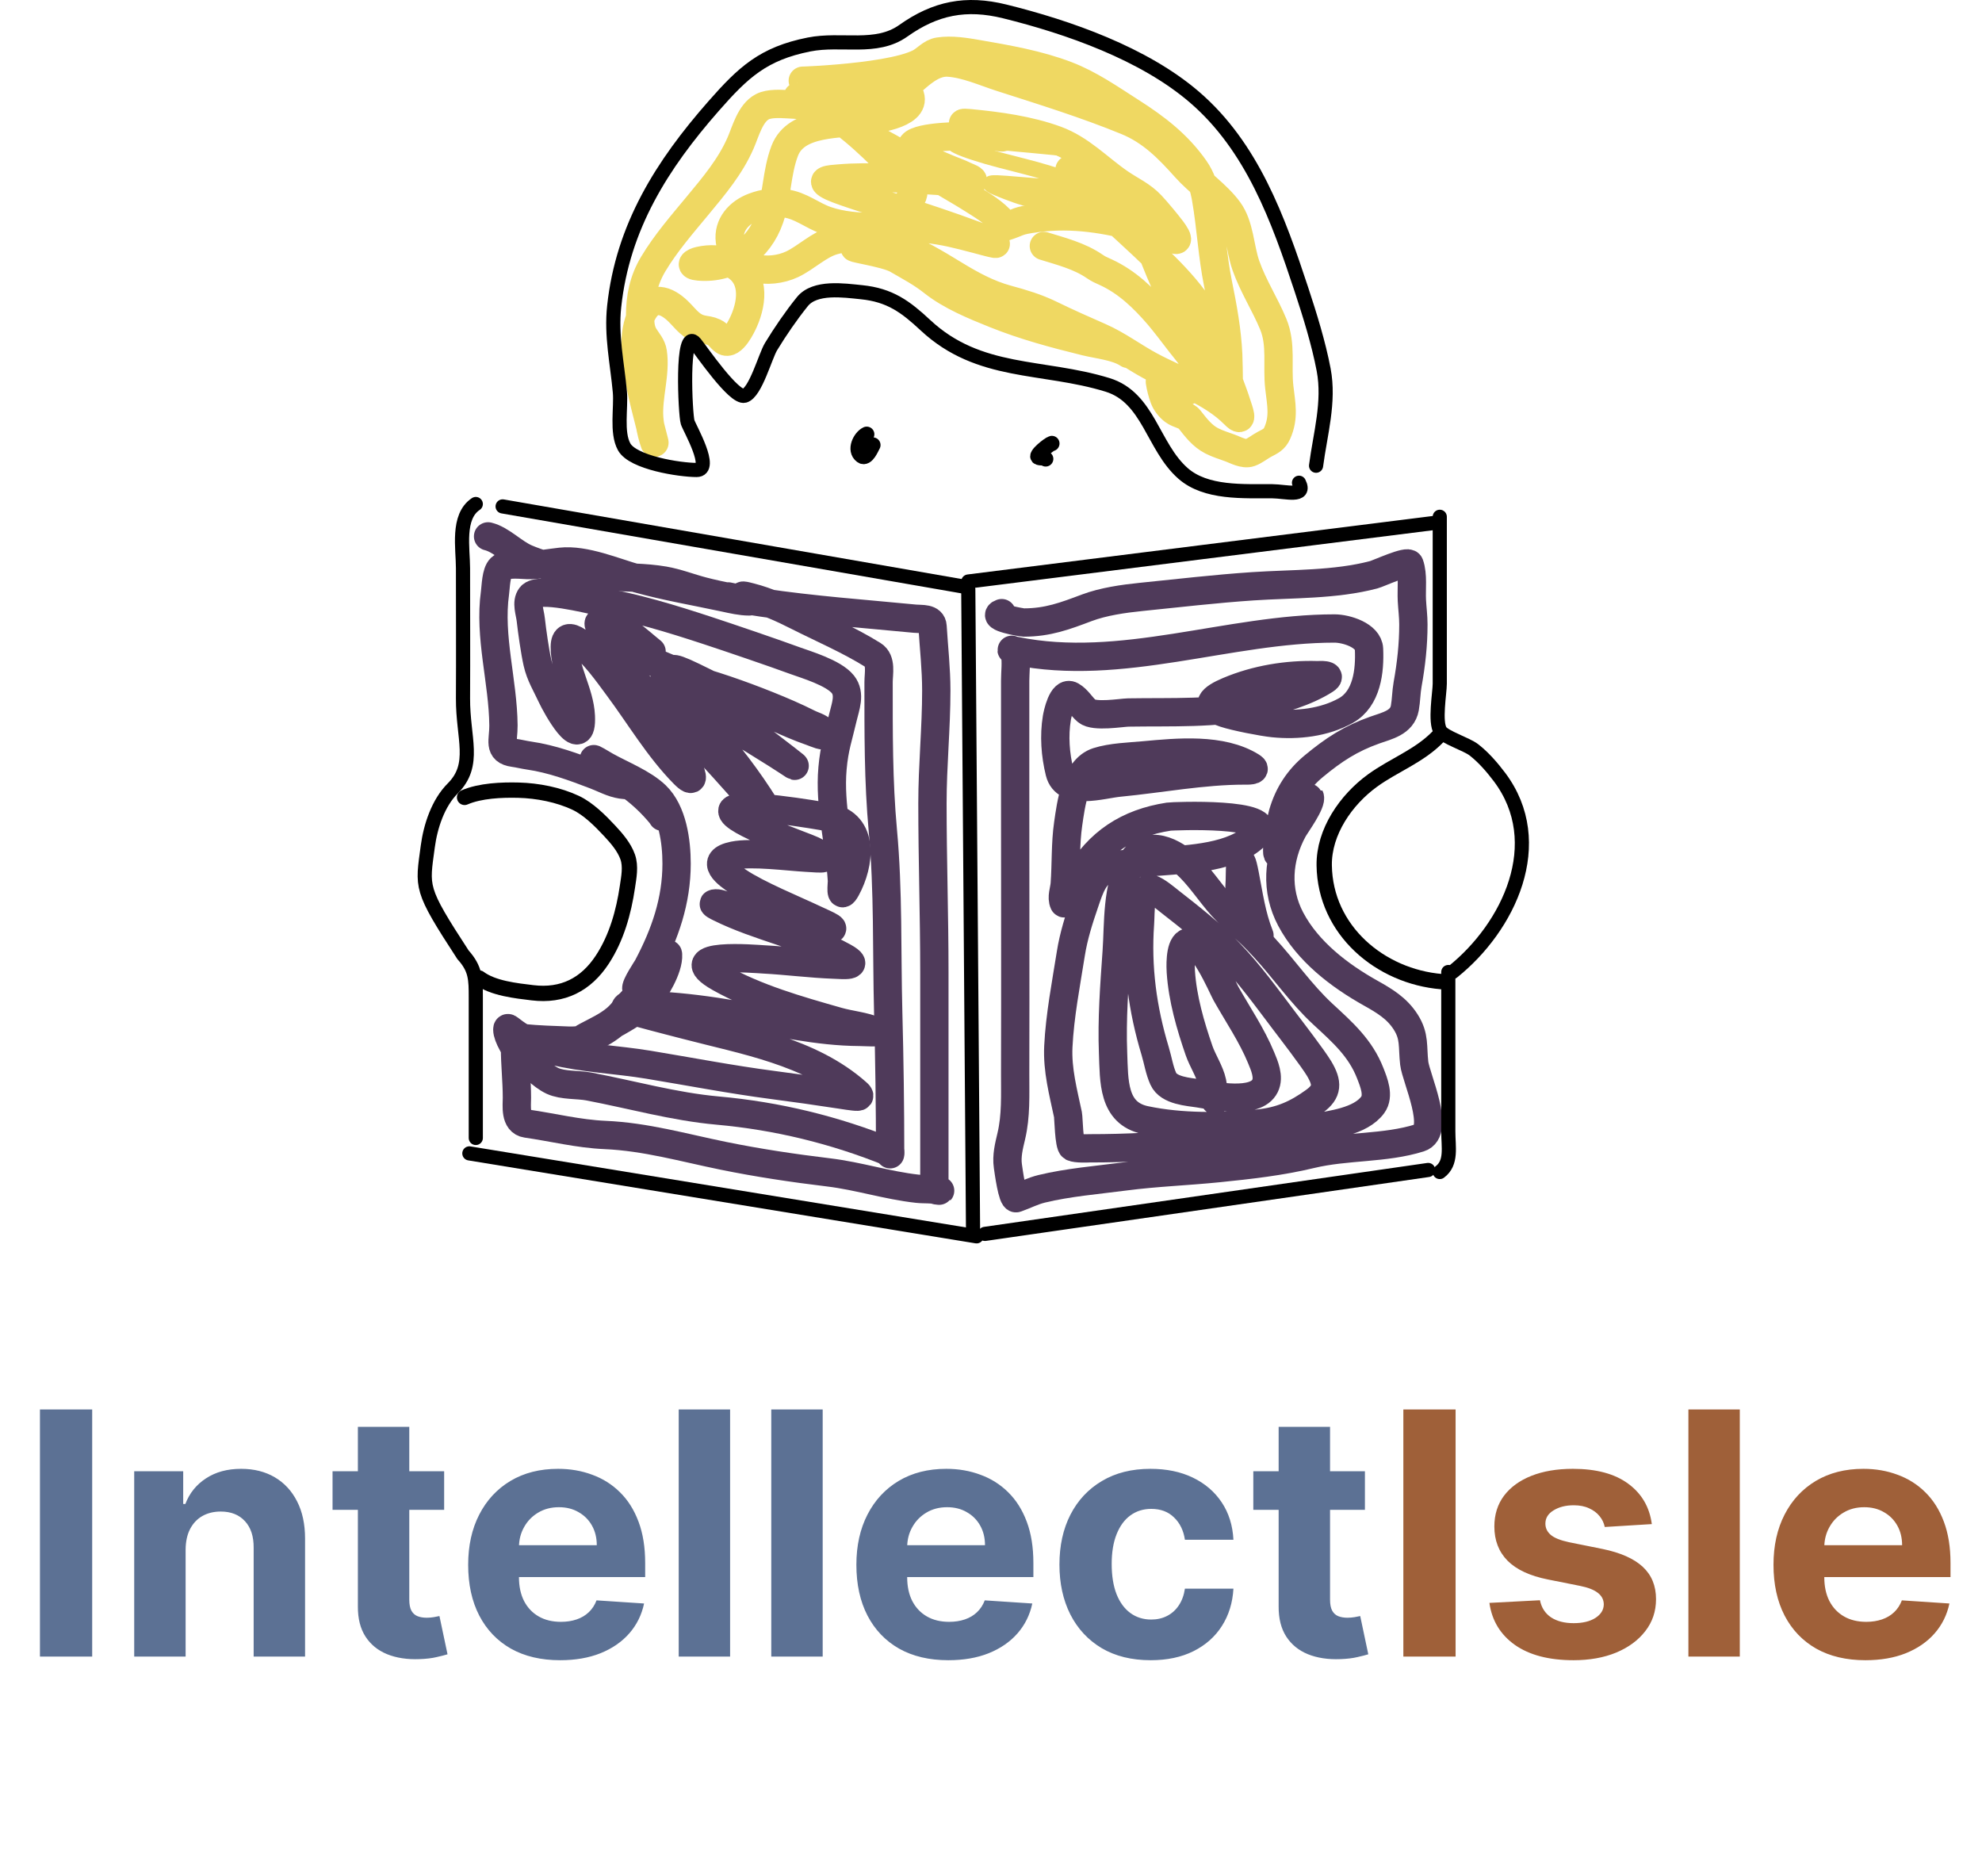 <svg width="280" height="265" viewBox="0 0 280 265" fill="none" xmlns="http://www.w3.org/2000/svg">
<path d="M13.024 199.091V234H5.643V199.091H13.024ZM26.222 218.864V234H18.96V207.818H25.881V212.438H26.188C26.767 210.915 27.739 209.71 29.102 208.824C30.466 207.926 32.119 207.477 34.062 207.477C35.881 207.477 37.466 207.875 38.818 208.67C40.17 209.466 41.222 210.602 41.972 212.08C42.722 213.545 43.097 215.295 43.097 217.33V234H35.835V218.625C35.847 217.023 35.438 215.773 34.608 214.875C33.778 213.966 32.636 213.511 31.182 213.511C30.204 213.511 29.341 213.722 28.591 214.142C27.852 214.562 27.273 215.176 26.852 215.983C26.443 216.778 26.233 217.739 26.222 218.864ZM62.746 207.818V213.273H46.979V207.818H62.746ZM50.558 201.545H57.82V225.955C57.82 226.625 57.922 227.148 58.126 227.523C58.331 227.886 58.615 228.142 58.979 228.29C59.354 228.437 59.785 228.511 60.274 228.511C60.615 228.511 60.956 228.483 61.297 228.426C61.638 228.358 61.899 228.307 62.081 228.273L63.223 233.676C62.859 233.79 62.348 233.92 61.689 234.068C61.03 234.227 60.229 234.324 59.285 234.358C57.535 234.426 56.001 234.193 54.683 233.659C53.376 233.125 52.359 232.295 51.632 231.17C50.905 230.045 50.547 228.625 50.558 226.909V201.545ZM79.126 234.511C76.433 234.511 74.115 233.966 72.172 232.875C70.24 231.773 68.751 230.216 67.706 228.205C66.66 226.182 66.138 223.79 66.138 221.028C66.138 218.335 66.66 215.972 67.706 213.938C68.751 211.903 70.223 210.318 72.121 209.182C74.03 208.045 76.269 207.477 78.837 207.477C80.564 207.477 82.172 207.756 83.66 208.312C85.16 208.858 86.467 209.682 87.581 210.784C88.706 211.886 89.581 213.273 90.206 214.943C90.831 216.602 91.144 218.545 91.144 220.773V222.767H69.035V218.267H84.308C84.308 217.222 84.081 216.295 83.626 215.489C83.172 214.682 82.541 214.051 81.734 213.597C80.939 213.131 80.013 212.898 78.956 212.898C77.854 212.898 76.876 213.153 76.024 213.665C75.183 214.165 74.524 214.841 74.047 215.693C73.57 216.534 73.325 217.472 73.314 218.506V222.784C73.314 224.08 73.553 225.199 74.03 226.142C74.519 227.085 75.206 227.812 76.092 228.324C76.979 228.835 78.03 229.091 79.246 229.091C80.053 229.091 80.791 228.977 81.462 228.75C82.132 228.523 82.706 228.182 83.183 227.727C83.66 227.273 84.024 226.716 84.274 226.057L90.99 226.5C90.649 228.114 89.95 229.523 88.894 230.727C87.848 231.92 86.496 232.852 84.837 233.523C83.189 234.182 81.285 234.511 79.126 234.511ZM103.143 199.091V234H95.882V199.091H103.143ZM116.222 199.091V234H108.96V199.091H116.222ZM133.97 234.511C131.277 234.511 128.959 233.966 127.016 232.875C125.084 231.773 123.595 230.216 122.55 228.205C121.504 226.182 120.982 223.79 120.982 221.028C120.982 218.335 121.504 215.972 122.55 213.938C123.595 211.903 125.067 210.318 126.964 209.182C128.874 208.045 131.112 207.477 133.68 207.477C135.408 207.477 137.016 207.756 138.504 208.312C140.004 208.858 141.311 209.682 142.425 210.784C143.55 211.886 144.425 213.273 145.05 214.943C145.675 216.602 145.987 218.545 145.987 220.773V222.767H123.879V218.267H139.152C139.152 217.222 138.925 216.295 138.47 215.489C138.016 214.682 137.385 214.051 136.578 213.597C135.783 213.131 134.857 212.898 133.8 212.898C132.697 212.898 131.72 213.153 130.868 213.665C130.027 214.165 129.368 214.841 128.891 215.693C128.413 216.534 128.169 217.472 128.158 218.506V222.784C128.158 224.08 128.396 225.199 128.874 226.142C129.362 227.085 130.05 227.812 130.936 228.324C131.822 228.835 132.874 229.091 134.089 229.091C134.896 229.091 135.635 228.977 136.305 228.75C136.976 228.523 137.55 228.182 138.027 227.727C138.504 227.273 138.868 226.716 139.118 226.057L145.834 226.5C145.493 228.114 144.794 229.523 143.737 230.727C142.692 231.92 141.339 232.852 139.68 233.523C138.033 234.182 136.129 234.511 133.97 234.511ZM162.555 234.511C159.874 234.511 157.567 233.943 155.635 232.807C153.714 231.659 152.237 230.068 151.203 228.034C150.18 226 149.669 223.659 149.669 221.011C149.669 218.33 150.186 215.977 151.22 213.955C152.266 211.92 153.749 210.335 155.669 209.199C157.589 208.051 159.874 207.477 162.521 207.477C164.805 207.477 166.805 207.892 168.521 208.722C170.237 209.551 171.595 210.716 172.595 212.216C173.595 213.716 174.146 215.477 174.249 217.5H167.396C167.203 216.193 166.692 215.142 165.862 214.347C165.044 213.54 163.97 213.136 162.641 213.136C161.516 213.136 160.533 213.443 159.692 214.057C158.862 214.659 158.214 215.54 157.749 216.699C157.283 217.858 157.05 219.261 157.05 220.909C157.05 222.58 157.277 224 157.732 225.17C158.197 226.341 158.851 227.233 159.692 227.847C160.533 228.46 161.516 228.767 162.641 228.767C163.47 228.767 164.214 228.597 164.874 228.256C165.544 227.915 166.095 227.42 166.527 226.773C166.97 226.114 167.26 225.324 167.396 224.403H174.249C174.135 226.403 173.589 228.165 172.612 229.688C171.646 231.199 170.311 232.381 168.607 233.233C166.902 234.085 164.885 234.511 162.555 234.511ZM192.824 207.818V213.273H177.057V207.818H192.824ZM180.636 201.545H187.898V225.955C187.898 226.625 188 227.148 188.205 227.523C188.409 227.886 188.693 228.142 189.057 228.29C189.432 228.437 189.864 228.511 190.352 228.511C190.693 228.511 191.034 228.483 191.375 228.426C191.716 228.358 191.977 228.307 192.159 228.273L193.301 233.676C192.938 233.79 192.426 233.92 191.767 234.068C191.108 234.227 190.307 234.324 189.364 234.358C187.614 234.426 186.08 234.193 184.761 233.659C183.455 233.125 182.438 232.295 181.71 231.17C180.983 230.045 180.625 228.625 180.636 226.909V201.545Z" fill="#5C7194"/>
<path d="M205.634 199.091V234H198.253V199.091H205.634ZM233.354 215.284L226.706 215.693C226.592 215.125 226.348 214.614 225.973 214.159C225.598 213.693 225.104 213.324 224.49 213.051C223.888 212.767 223.166 212.625 222.325 212.625C221.2 212.625 220.251 212.864 219.479 213.341C218.706 213.807 218.32 214.432 218.32 215.216C218.32 215.841 218.57 216.369 219.07 216.801C219.57 217.233 220.428 217.58 221.643 217.841L226.382 218.795C228.928 219.318 230.825 220.159 232.075 221.318C233.325 222.477 233.95 224 233.95 225.886C233.95 227.602 233.445 229.108 232.433 230.403C231.433 231.699 230.058 232.71 228.308 233.438C226.57 234.153 224.564 234.511 222.291 234.511C218.825 234.511 216.064 233.79 214.007 232.347C211.962 230.892 210.763 228.915 210.411 226.415L217.553 226.04C217.768 227.097 218.291 227.903 219.121 228.46C219.95 229.006 221.013 229.278 222.308 229.278C223.581 229.278 224.604 229.034 225.376 228.545C226.161 228.045 226.558 227.403 226.57 226.619C226.558 225.96 226.28 225.42 225.734 225C225.189 224.568 224.348 224.239 223.212 224.011L218.678 223.108C216.121 222.597 214.217 221.71 212.967 220.449C211.729 219.187 211.109 217.58 211.109 215.625C211.109 213.943 211.564 212.494 212.473 211.278C213.393 210.062 214.683 209.125 216.342 208.466C218.013 207.807 219.967 207.477 222.206 207.477C225.513 207.477 228.115 208.176 230.013 209.574C231.922 210.972 233.036 212.875 233.354 215.284ZM245.784 199.091V234H238.523V199.091H245.784ZM263.533 234.511C260.839 234.511 258.521 233.966 256.578 232.875C254.646 231.773 253.158 230.216 252.112 228.205C251.067 226.182 250.544 223.79 250.544 221.028C250.544 218.335 251.067 215.972 252.112 213.938C253.158 211.903 254.629 210.318 256.527 209.182C258.436 208.045 260.675 207.477 263.243 207.477C264.97 207.477 266.578 207.756 268.067 208.312C269.567 208.858 270.874 209.682 271.987 210.784C273.112 211.886 273.987 213.273 274.612 214.943C275.237 216.602 275.55 218.545 275.55 220.773V222.767H253.442V218.267H268.714C268.714 217.222 268.487 216.295 268.033 215.489C267.578 214.682 266.947 214.051 266.141 213.597C265.345 213.131 264.419 212.898 263.362 212.898C262.26 212.898 261.283 213.153 260.43 213.665C259.589 214.165 258.93 214.841 258.453 215.693C257.976 216.534 257.732 217.472 257.72 218.506V222.784C257.72 224.08 257.959 225.199 258.436 226.142C258.925 227.085 259.612 227.812 260.499 228.324C261.385 228.835 262.436 229.091 263.652 229.091C264.459 229.091 265.197 228.977 265.868 228.75C266.538 228.523 267.112 228.182 267.589 227.727C268.067 227.273 268.43 226.716 268.68 226.057L275.396 226.5C275.055 228.114 274.357 229.523 273.3 230.727C272.254 231.92 270.902 232.852 269.243 233.523C267.595 234.182 265.692 234.511 263.533 234.511Z" fill="#9F6039"/>
<path d="M68.95 75.766C70.803 76.206 72.561 78.133 74.385 78.898C77.779 80.322 81.939 81.123 85.588 81.398C88.34 81.605 91.063 81.531 93.801 82C95.657 82.318 97.449 83.031 99.267 83.506C102.037 84.229 104.848 84.696 107.677 85.117C114.836 86.184 122.054 86.691 129.252 87.391C130.198 87.483 131.67 87.269 131.743 88.475C131.928 91.515 132.271 94.487 132.271 97.541C132.271 102.861 131.728 108.139 131.728 113.473C131.728 121.394 132 129.354 132 137.296C132 147.174 132 157.053 132 166.931C132 167.235 131.832 167.991 132.241 168.136C132.305 168.159 133.185 168.255 132.634 168.136C131.591 167.911 130.599 168.026 129.554 167.91C125.355 167.445 121.277 166.113 117.068 165.606C112.058 165.003 107.109 164.265 102.166 163.257C96.561 162.114 91.222 160.569 85.482 160.32C81.704 160.157 78.082 159.236 74.385 158.709C72.71 158.47 73.026 156.175 73.026 155.065C73.026 152.693 72.755 150.345 72.755 147.987C72.755 147.727 72.382 146.598 72.634 146.527C72.999 146.423 73.622 146.613 73.962 146.647C76.061 146.856 78.197 146.915 80.304 146.993C83.356 147.107 85.711 145.738 87.853 143.65C88.711 142.814 90.882 139.971 89.966 140.744C88.867 141.672 88.134 142.975 87.022 143.906C85.785 144.943 84.356 145.584 82.946 146.331C80.045 147.868 89.414 143.918 91.431 141.331C92.534 139.916 94.499 136.807 94.375 134.826C94.345 134.351 93.831 135.608 93.56 136.001C92.962 136.866 92.25 137.638 91.506 138.38C91.444 138.442 89.972 139.836 89.906 139.705C89.692 139.279 91.332 136.873 91.506 136.543C93.952 131.923 95.583 127.245 95.583 121.996C95.583 118.897 95.036 114.646 92.654 112.358C90.825 110.602 87.793 109.433 85.573 108.187C85.041 107.889 83.501 106.925 83.957 107.329C85.84 108.998 88.552 109.974 90.691 111.274C92.362 112.29 92.573 113.447 93.409 115.069C93.673 115.582 93.651 115.39 93.258 114.918C92.14 113.577 90.794 112.277 89.393 111.229C88.881 110.846 88.373 110.913 87.777 110.822C86.508 110.631 85.279 109.951 84.093 109.497C81.076 108.343 77.961 107.191 74.748 106.727C74.009 106.62 73.315 106.437 72.573 106.335C70.342 106.028 71.143 104.619 71.124 102.48C71.069 96.218 69.062 89.978 69.931 83.717C70.049 82.868 70.066 80.872 70.746 80.238C71.614 79.431 73.844 79.849 74.914 79.817C76.357 79.774 77.788 79.505 79.217 79.35C82.641 78.977 86.84 80.828 90.087 81.729C94.126 82.85 98.267 83.541 102.362 84.425C103.49 84.668 104.687 84.952 105.85 84.952C105.907 84.952 104.107 84.51 103.796 84.44C99.995 83.584 107.923 85.722 105.623 84.575C104.229 83.88 105.244 84.155 106.061 84.364C108.41 84.968 110.576 85.971 112.734 87.06C116.243 88.831 120.002 90.439 123.333 92.526C124.56 93.295 124.118 95.116 124.118 96.366C124.118 103.375 124.077 110.34 124.722 117.328C125.512 125.872 125.253 134.364 125.477 142.928C125.653 149.637 125.749 156.335 125.749 163.046" stroke="#4F3A5A" stroke-width="4" stroke-linecap="round"/>
<path d="M125.749 162.775C117.916 159.605 109.77 157.623 101.381 156.872C95.236 156.321 89.22 154.618 83.172 153.469C81.641 153.178 79.518 153.353 78.069 152.686C76.522 151.973 74.929 150.22 73.63 149.102C72.87 148.446 71.668 146.421 71.668 145.427C71.668 145.213 71.726 145.155 71.939 145.322C73.881 146.837 75.624 147.796 78.084 148.409C82.485 149.506 87.143 149.656 91.612 150.397C97.465 151.366 103.271 152.487 109.156 153.258C112.35 153.676 115.53 154.121 118.713 154.613C118.822 154.63 120.709 154.937 121.129 154.914C121.655 154.886 121.236 154.521 121.069 154.372C114.462 148.507 105.126 146.953 96.851 144.78C95.252 144.36 93.646 143.963 92.05 143.53C91.129 143.28 90.201 143.05 89.302 142.732C88.977 142.617 88.215 142.527 88.396 142.235C88.634 141.85 89.287 142.042 89.74 142.024C90.821 141.981 91.906 141.992 92.986 142.054C96.804 142.274 100.064 142.717 103.857 143.349C109.737 144.329 115.436 145.722 121.431 145.759C122.197 145.763 124.432 145.934 123.726 145.638C122.022 144.924 120.128 144.788 118.351 144.283C112.702 142.678 106.819 141.005 101.667 138.109C95.138 134.438 106.879 135.467 107.873 135.519C111.209 135.694 114.529 136.139 117.868 136.257C119.038 136.298 121.733 136.588 119.181 135.172C113.667 132.113 107.257 130.995 101.622 128.185C101.349 128.049 100.599 127.688 100.897 127.628C101.486 127.509 102.08 127.836 102.664 127.974C103.903 128.268 105.127 128.618 106.363 128.923C108.36 129.416 113.815 130.745 115.965 131.091C119.281 131.626 116.603 130.563 115.241 129.917C112.193 128.471 107.078 126.403 104.279 124.526C102.749 123.5 100.073 121.585 103.645 120.852C106.184 120.33 111.413 121.018 113.882 121.153C116.151 121.276 117.722 121.551 114.788 120.099C113.808 119.614 103.143 115.936 103.464 114.497C103.764 113.149 115.657 115.153 117.188 115.461C122.181 116.464 121.454 122.057 119.559 125.52C118.585 127.299 118.976 124.934 118.94 124.345C118.613 119.022 117.138 113.9 117.611 108.518C117.871 105.556 118.442 104.105 119.091 101.29C119.416 99.882 120.181 98.055 119.076 96.667C117.763 95.021 113.82 93.871 112.372 93.339C109.201 92.175 103.022 90.073 99.901 89.048C94.775 87.364 89.676 85.81 84.35 84.891C83.22 84.697 76.058 82.842 74.989 84.229C74.308 85.112 74.868 86.464 74.989 87.572C75.157 89.11 75.58 92.073 75.925 93.595C76.338 95.417 77.191 96.742 77.948 98.384C78.563 99.716 82.302 106.487 82.055 101.14C81.9 97.779 79.758 94.671 79.79 91.367C79.804 89.968 80.474 89.833 81.647 90.629C83.776 92.072 85.937 95.187 87.309 97.029C90.341 101.097 93.024 105.68 96.61 109.317C98.105 110.834 97.875 109.631 97.244 108.323C95.831 105.393 93.598 102.232 91.567 99.769C89.732 97.545 83.204 91.919 85.633 93.475C92.781 98.052 98.758 104.588 104.355 110.868C105.583 112.246 106.721 113.703 107.963 115.069C109.713 116.993 109.646 116.404 108.114 113.955C105.686 110.072 102.912 106.423 99.841 103.022C97.948 100.927 95.51 99.367 93.62 97.27C92.377 95.89 96.92 98.983 98.542 99.89C103.509 102.667 104.9 103.526 109.685 106.516C111.729 107.793 113.6 109.171 110.983 107.148C106.173 103.43 105.218 102.789 100.203 98.806C100.057 98.689 90.475 91.973 97.908 95.568C103.016 98.038 104.028 98.785 109.443 101.215C111.151 101.982 112.868 102.74 114.637 103.353C115.21 103.552 116.616 104.216 116.433 103.639C116.173 102.818 115.046 102.597 114.274 102.209C112.396 101.263 110.459 100.433 108.507 99.649C104.706 98.122 100.386 96.604 96.368 95.598C90.19 94.052 97.458 97.253 98.104 96.381C98.334 96.072 97.555 95.822 97.213 95.643C94.814 94.391 92.205 93.575 89.785 92.361C87.852 91.39 82.949 87.685 85.105 87.873C87.784 88.106 90.052 90.435 92.05 92.029" stroke="#4F3A5A" stroke-width="4" stroke-linecap="round"/>
<path d="M141.511 86.608C139.874 87.153 144.319 87.933 144.622 87.933C148.042 87.933 150.454 87.012 153.53 85.855C155.874 84.973 158.708 84.571 161.184 84.319C166.454 83.784 171.706 83.167 176.992 82.813C182.586 82.439 188.62 82.625 194.068 81.187C194.771 81.001 198.9 79.072 199.126 79.711C199.659 81.216 199.375 83.233 199.458 84.801C199.519 85.944 199.67 87.059 199.67 88.204C199.67 91.087 199.362 93.836 198.854 96.667C198.655 97.775 198.661 98.906 198.462 100.01C198.088 102.079 195.966 102.509 194.219 103.127C190.781 104.344 188.397 105.915 185.598 108.232C183.444 110.016 182.018 112.207 181.235 114.903C180.727 116.65 179.996 121.988 180.767 120.34C181.776 118.181 182.451 115.472 183.937 113.578C184.004 113.493 185.005 112.501 185.024 112.539C185.417 113.323 183.035 116.559 182.669 117.237C180.508 121.248 180.188 125.764 182.337 129.827C184.753 134.395 189.211 137.803 193.63 140.277C195.611 141.386 197.351 142.429 198.582 144.358C199.886 146.402 199.519 147.81 199.79 150.186C200.025 152.24 203.575 159.773 200.545 160.727C195.663 162.265 190.229 161.827 185.221 163.031C180.894 164.071 176.551 164.556 172.13 165.004C167.715 165.451 163.293 165.603 158.889 166.178C155.061 166.678 150.897 167.018 147.158 167.925C145.894 168.232 144.779 168.823 143.565 169.25C143.019 169.442 142.481 165.38 142.387 164.733C142.175 163.271 142.538 161.879 142.87 160.471C143.548 157.597 143.406 154.671 143.414 151.722C143.45 138.541 143.414 125.359 143.414 112.178C143.414 106.837 143.414 101.496 143.414 96.155C143.414 94.936 143.619 93.478 143.369 92.27C143.242 91.662 142.325 91.704 143.474 91.939C158.379 94.985 173.596 88.776 188.527 88.776C190.215 88.776 193.319 89.757 193.404 91.668C193.541 94.752 193.124 98.696 190.127 100.372C187.09 102.07 183.294 102.494 179.891 102.149C178.357 101.993 174.488 101.239 172.976 100.733C169.869 99.694 171.237 98.592 173.55 97.616C177.462 95.965 181.858 95.242 186.096 95.372C186.189 95.375 188.493 95.203 187.168 96.05C184.485 97.765 180.742 98.847 177.687 99.528C171.722 100.859 165.456 100.54 159.388 100.643C158.453 100.659 154.595 101.327 153.545 100.447C152.769 99.797 152.252 98.785 151.355 98.279C150.065 97.549 149.386 100.917 149.302 101.426C148.889 103.94 149.087 106.607 149.695 109.076C150.527 112.454 155.655 110.785 158.089 110.551C163.967 109.988 169.897 108.835 175.814 108.835C176.047 108.835 177.794 108.91 176.811 108.293C172.571 105.631 166.308 106.264 161.607 106.696C159.597 106.881 157.029 106.952 155.054 107.585C151.906 108.594 151.295 113.662 150.903 116.364C150.496 119.163 150.627 122.04 150.419 124.857C150.353 125.759 149.921 126.746 150.299 127.568C150.354 127.688 150.545 127.439 150.616 127.327C151.268 126.285 151.651 125.095 152.261 124.029C155.144 118.989 159.324 116.242 165.11 115.355C165.661 115.271 180.471 114.677 177.566 117.81C174.441 121.179 167.972 121.344 163.827 121.695C162.472 121.809 158.468 121.893 156.912 122.418C154.591 123.199 153.947 125.429 153.243 127.477C152.428 129.848 151.673 132.211 151.28 134.69C150.599 138.99 149.724 143.484 149.513 147.837C149.354 151.136 150.196 154.252 150.872 157.444C150.967 157.891 151.01 161.757 151.506 162.022C152.017 162.295 153.781 162.203 153.892 162.203C156.642 162.203 159.068 162.142 161.864 161.992C169.763 161.569 177.754 160.803 185.538 159.342C188.074 158.865 192.209 158.422 193.932 156.059C194.866 154.778 194.082 152.901 193.585 151.616C192.198 148.033 189.654 145.808 186.896 143.259C183.769 140.368 181.443 136.911 178.562 133.802C176.012 131.05 175.996 131.384 173.399 128.803C171.433 126.848 170.025 124.474 168.084 122.523C165.907 120.334 162.069 118.331 159.901 121.74C157.745 125.131 158.029 130.561 157.757 134.434C157.423 139.186 157.057 143.974 157.244 148.74C157.397 152.655 157.178 157.243 161.773 158.212C166.855 159.284 172.586 159.218 177.732 158.709C180.915 158.394 183.205 157.377 185.719 155.547C187.567 154.201 187.572 152.981 186.353 150.939C185.49 149.493 182.342 145.403 181.491 144.283C178.981 140.976 176.545 137.567 173.655 134.57C171.09 131.909 168.126 129.581 165.216 127.312C164.918 127.08 163.321 125.723 162.619 125.58C160.941 125.239 161.17 128.755 161.048 130.459C160.607 136.664 161.402 142.542 163.192 148.469C163.586 149.771 163.781 151.144 164.34 152.384C165.102 154.076 167.895 154.219 169.352 154.447C171.44 154.775 177.382 156.081 178.713 153.393C179.345 152.119 178.609 150.49 178.155 149.388C176.845 146.213 174.868 143.319 173.187 140.337C172.709 139.488 169.652 132.192 167.692 133.17C166.602 133.713 166.792 136.897 166.816 137.265C167.065 141.051 168.166 144.842 169.398 148.409C169.888 149.828 170.921 151.367 171.24 152.851C171.42 153.691 171.479 154.763 171.678 155.456" stroke="#4F3A5A" stroke-width="4" stroke-linecap="round"/>
<path d="M147.468 34.748C149.906 35.506 152.503 36.156 154.635 37.623C155.242 38.041 155.549 38.144 156.254 38.47C159.214 39.838 161.533 42.075 163.639 44.516C164.409 45.408 165.978 47.453 166.739 48.455C167.438 49.375 168.481 50.458 168.851 51.596C169.158 52.536 168.953 53.717 168.526 54.589C167.966 55.73 166.216 55.172 165.317 54.835C164.786 54.636 164.463 54.438 164.054 54.087C163.986 54.029 163.843 53.822 163.856 53.91C163.969 54.671 164.186 55.533 164.458 56.253C164.719 56.94 165.227 57.574 165.811 58.016C166.458 58.506 167.537 58.607 168.042 59.246C168.953 60.401 169.846 61.592 171.201 62.279C172.017 62.693 172.921 62.969 173.778 63.283C174.55 63.567 175.737 64.239 176.591 63.933C177.32 63.672 177.96 63.109 178.645 62.752C179.482 62.314 180.046 62.075 180.441 61.176C181.437 58.913 181.001 57.096 180.728 54.707C180.382 51.69 181.071 48.681 179.869 45.776C178.7 42.952 177.03 40.412 176.009 37.505C175.133 35.011 175.158 31.857 173.551 29.687C171.887 27.441 169.356 25.782 167.489 23.691C165.046 20.955 162.649 18.508 159.177 17.084C153.371 14.702 147.365 12.848 141.397 10.93C139.058 10.178 136.457 8.998 133.973 8.842C131.329 8.676 129.291 11.258 127.388 12.692C124.453 14.903 121.643 15.38 117.99 15.252C114.595 15.134 114.508 14.883 111.237 14.721C110.268 14.673 108.683 14.567 107.703 15.075C105.988 15.964 105.335 18.56 104.642 20.156C103.182 23.518 100.883 26.234 98.561 29.037C96.364 31.69 94.056 34.334 92.282 37.299C90.898 39.612 90.426 42.006 90.426 44.674C90.426 45.66 90.483 46.634 91.019 47.49C91.496 48.251 92.085 48.845 92.223 49.784C92.663 52.778 91.513 55.952 91.71 58.99C91.777 60.029 92.01 61.046 92.302 62.043C93.025 64.511 90.976 57.068 90.505 54.54C89.894 51.258 89.11 47.262 90.791 44.142C92.125 41.667 94.132 42.338 95.816 43.984C96.936 45.079 97.587 46.184 99.193 46.525C99.928 46.681 100.222 46.638 100.911 46.958C101.529 47.245 101.751 47.764 102.273 48.13C103.451 48.955 104.862 45.877 105.086 45.373C106.376 42.471 106.658 38.733 103.231 37.19C101.819 36.555 100.288 36.501 98.808 36.836C97.921 37.036 97.324 37.521 98.699 37.643C103.374 38.058 107.254 35.13 108.729 30.849C109.79 27.771 109.697 24.338 110.862 21.298C112.498 17.026 118.843 17.626 122.491 17.015C123.938 16.772 130.172 16.014 128.316 12.988C127.217 11.195 125.252 11.395 123.479 11.589C120.424 11.925 117.48 11.27 114.436 11.363C109.211 11.523 125.288 11.296 129.915 8.872C130.83 8.393 131.556 7.438 132.62 7.277C134.44 7.001 136.377 7.33 138.168 7.641C142.384 8.372 146.656 9.112 150.667 10.644C153.971 11.906 156.844 13.934 159.808 15.823C163.311 18.056 166.404 20.427 168.802 23.868C169.684 25.133 170.106 26.477 170.372 27.994C171.075 32.005 171.258 36.064 172.07 40.065C172.749 43.411 173.351 46.669 173.511 50.089C173.548 50.874 173.59 53.187 173.59 54.106C173.59 54.394 173.681 55.62 173.393 54.717C173.074 53.718 172.59 53.065 171.961 52.206C170.439 50.125 169.597 49.015 168.121 46.663C165.83 43.011 164.213 39.401 162.691 35.398C160.968 30.868 158.264 27.858 154.181 25.197C153.286 24.614 150.677 23.262 151.121 24.232C151.548 25.165 152.337 25.892 153.036 26.645C155.501 29.298 158.966 32.29 161.546 34.739C165.534 38.523 169.702 42.4 171.635 47.677C172.152 49.087 172.26 49.889 172.692 51.31C173.284 53.257 174.109 55.119 174.716 57.06C174.961 57.845 175.815 59.985 174.419 58.577C171.102 55.23 166.529 53.851 162.464 51.655C160.037 50.343 157.905 48.711 155.366 47.598C153.022 46.571 150.715 45.551 148.416 44.427C146.431 43.458 144.408 42.858 142.285 42.281C139.58 41.545 137.234 40.257 134.851 38.805C129.669 35.647 124.116 32.256 117.792 33.971C115.715 34.533 113.87 36.4 111.908 37.328C108.705 38.843 103.664 38.285 103.112 34.049C102.813 31.753 104.425 30.001 106.469 29.234C107.967 28.672 109.261 28.518 110.862 28.722C113.151 29.014 114.648 30.425 116.746 31.145C121.117 32.644 126.119 31.77 130.646 32.287C133.583 32.622 135.135 33.05 137.951 33.783C139.526 34.194 143.299 35.291 137.764 33.242C133.844 31.791 130.485 30.695 126.47 29.392C125.549 29.093 119.152 27.147 117.516 26.379C115.417 25.394 117.268 25.322 118.483 25.217C123.047 24.823 127.69 25.272 132.245 25.532C133.42 25.599 134.593 25.711 135.769 25.729C136.314 25.737 137.055 26.032 137.398 25.611C137.649 25.303 136.806 25.069 136.451 24.892C135.455 24.395 134.386 24.059 133.371 23.602C132.21 23.08 130.964 22.692 129.925 21.958C129.423 21.602 128.518 20.922 128.889 20.432C129.837 19.176 136.509 19.215 136.747 19.211C138.044 19.188 139.339 19.313 140.637 19.329C140.992 19.333 141.935 19.539 141.703 19.27C141.345 18.856 140.665 18.921 140.143 18.758C139.303 18.494 138.454 18.259 137.616 17.99C137.287 17.884 134.698 17.179 136.984 17.399C141.029 17.788 145.345 18.37 149.176 19.772C152.706 21.064 155.159 23.757 158.18 25.837C159.736 26.91 161.287 27.554 162.612 28.959C163.375 29.767 164.911 31.61 165.574 32.503C165.868 32.899 166.595 33.955 166.107 33.882C164.421 33.629 162.892 32.741 161.25 32.287C156.374 30.939 151.572 30.141 146.51 30.8C143.514 31.19 144.107 31.354 141.999 32.021C141.508 32.176 141.875 31.729 141.614 31.391C140.601 30.078 138.53 28.861 137.3 28.082C134.949 26.595 132.493 25.321 130.231 23.701C126.373 20.936 121.964 18.985 117.832 16.67C116.333 15.831 114.54 14.23 112.816 13.687C112.208 13.495 114.002 14.162 114.574 14.445C118.941 16.607 122.522 19.983 125.907 23.425C126.394 23.92 128.97 26.041 129.027 27.108C129.1 28.479 126.539 29.843 125.581 30.367C124.35 31.039 124.029 31.241 123.498 32.602C123.217 33.323 123.34 34.121 122.728 34.709C122.347 35.075 121.583 34.926 121.099 34.926C119.135 34.926 125.04 35.65 126.736 36.639C128.532 37.686 130.156 38.522 131.791 39.819C134.3 41.811 137.587 43.153 140.538 44.339C144.731 46.025 148.973 47.16 153.352 48.238C155.205 48.694 157.752 48.912 159.374 49.991" stroke="#EFD862" stroke-width="4" stroke-linecap="round"/>
<path d="M185.923 65.785C186.51 61.296 187.859 56.778 186.994 52.229C186.281 48.475 185.042 44.497 183.848 40.877C180.585 30.987 176.905 20.726 168.716 13.698C161.585 7.578 150.959 3.841 141.935 1.611C136.487 0.265 132.147 1.126 127.608 4.349C123.757 7.083 118.862 5.373 114.284 6.286C107.84 7.571 105.02 10.196 100.827 14.967C93.537 23.259 87.971 32.041 86.766 43.281C86.319 47.452 87.196 51.263 87.57 55.367C87.771 57.569 87.053 61.084 88.172 63.114C89.416 65.368 96.049 66.386 98.416 66.386C100.849 66.386 97.409 60.473 97.144 59.641C96.812 58.598 96.193 46.014 98.215 48.489C99.048 49.508 103.695 56.324 105.178 55.901C106.738 55.457 108.107 50.303 108.928 48.957C110.239 46.806 111.765 44.575 113.347 42.613C115.123 40.409 119.23 41.025 121.716 41.277C125.72 41.684 127.927 43.317 130.754 45.952C138.337 53.017 147.256 51.533 156.464 54.366C162.271 56.152 162.841 63.082 167.11 66.853C170.376 69.739 175.695 69.356 179.764 69.391C181.653 69.407 184.572 70.301 183.513 68.189" stroke="black" stroke-width="2" stroke-linecap="round"/>
<path d="M136.79 82.141L169.671 78.008L202.553 73.875" stroke="black" stroke-width="2" stroke-linecap="round"/>
<path d="M71.006 71.532L103.655 77.208L136.304 82.884" stroke="black" stroke-width="2" stroke-linecap="round"/>
<path d="M203.398 72.997C203.398 80.854 203.398 88.712 203.398 96.569C203.398 97.86 202.644 102.002 203.498 103.28C204.076 104.145 207.184 105.115 208.219 105.918C209.573 106.969 210.803 108.387 211.834 109.758C218.844 119.08 213.132 130.979 205.206 137.303" stroke="black" stroke-width="2" stroke-linecap="round"/>
<path d="M204.603 137.303C204.603 144.805 204.603 152.306 204.603 159.807C204.603 162.06 205.138 164.249 203.398 165.55" stroke="black" stroke-width="2" stroke-linecap="round"/>
<path d="M139.14 174.292L201.759 165.264" stroke="black" stroke-width="2" stroke-linecap="round"/>
<path d="M137.468 174.467L136.79 83.248" stroke="black" stroke-width="2" stroke-linecap="round"/>
<path d="M66.307 162.921L137.965 174.637" stroke="black" stroke-width="2" stroke-linecap="round"/>
<path d="M67.216 160.742C67.216 154.131 67.216 147.52 67.216 140.909C67.216 138.309 67.205 136.857 65.409 134.866C59.258 125.428 59.65 125.428 60.433 119.57C60.821 116.666 61.913 113.407 63.957 111.368C67.337 107.997 65.378 104.262 65.409 98.639C65.442 92.518 65.409 86.396 65.409 80.275C65.409 77.469 64.528 72.981 67.216 71.194" stroke="black" stroke-width="2" stroke-linecap="round"/>
<path d="M65.631 112.634C67.834 111.681 70.875 111.554 73.261 111.616C75.943 111.685 78.897 112.257 81.33 113.404C83.122 114.25 84.804 115.942 86.137 117.371C87.127 118.432 88.182 119.654 88.674 121.043C89.147 122.38 88.836 123.911 88.636 125.267C88.105 128.862 87.096 132.486 85.088 135.55C82.769 139.087 79.494 140.749 75.226 140.23C72.916 139.95 69.653 139.615 67.691 138.147" stroke="black" stroke-width="2.164" stroke-linecap="round"/>
<path d="M203.145 104.072C200.502 106.803 196.891 108.078 193.884 110.265C190.156 112.976 187.011 117.496 187.074 122.232C187.197 131.386 194.961 137.937 203.661 138.661" stroke="black" stroke-width="2.164" stroke-linecap="round"/>
<path d="M122.442 61.342C121.535 61.765 120.638 63.58 121.728 64.385C122.445 64.915 123.115 63.204 123.314 62.863" stroke="black" stroke-width="2.164" stroke-linecap="round"/>
<path d="M148.598 62.646C148.208 62.738 146.106 64.394 146.733 64.603C147.121 64.731 147.361 64.577 147.726 64.82" stroke="black" stroke-width="2.164" stroke-linecap="round"/>
<path d="M152.986 21.207C149.786 20.936 146.593 20.587 143.393 20.312C142.769 20.258 128.504 18.585 137.724 21.591C142.233 23.061 147.118 23.832 151.498 25.659C151.755 25.766 152.315 26.155 152.063 26.273C151.395 26.585 150.594 26.432 149.857 26.426C147.463 26.406 144.604 26.093 142.213 25.915C140.362 25.777 138.49 25.65 141.469 26.81C143.539 27.616 148.598 29.741 150.472 27.45C150.938 26.88 150.561 24.517 150.626 25.249C150.758 26.741 151.459 27.472 152.063 28.575" stroke="#EFD862" stroke-width="2.164" stroke-linecap="round"/>
<path d="M174.939 126.996C175.143 125.547 175.042 126.442 175.15 124.375C175.203 123.357 175.072 119.514 175.845 123.487C176.412 126.406 176.814 129.369 177.928 132.146" stroke="#4F3A5A" stroke-width="4" stroke-linecap="round"/>
</svg>
